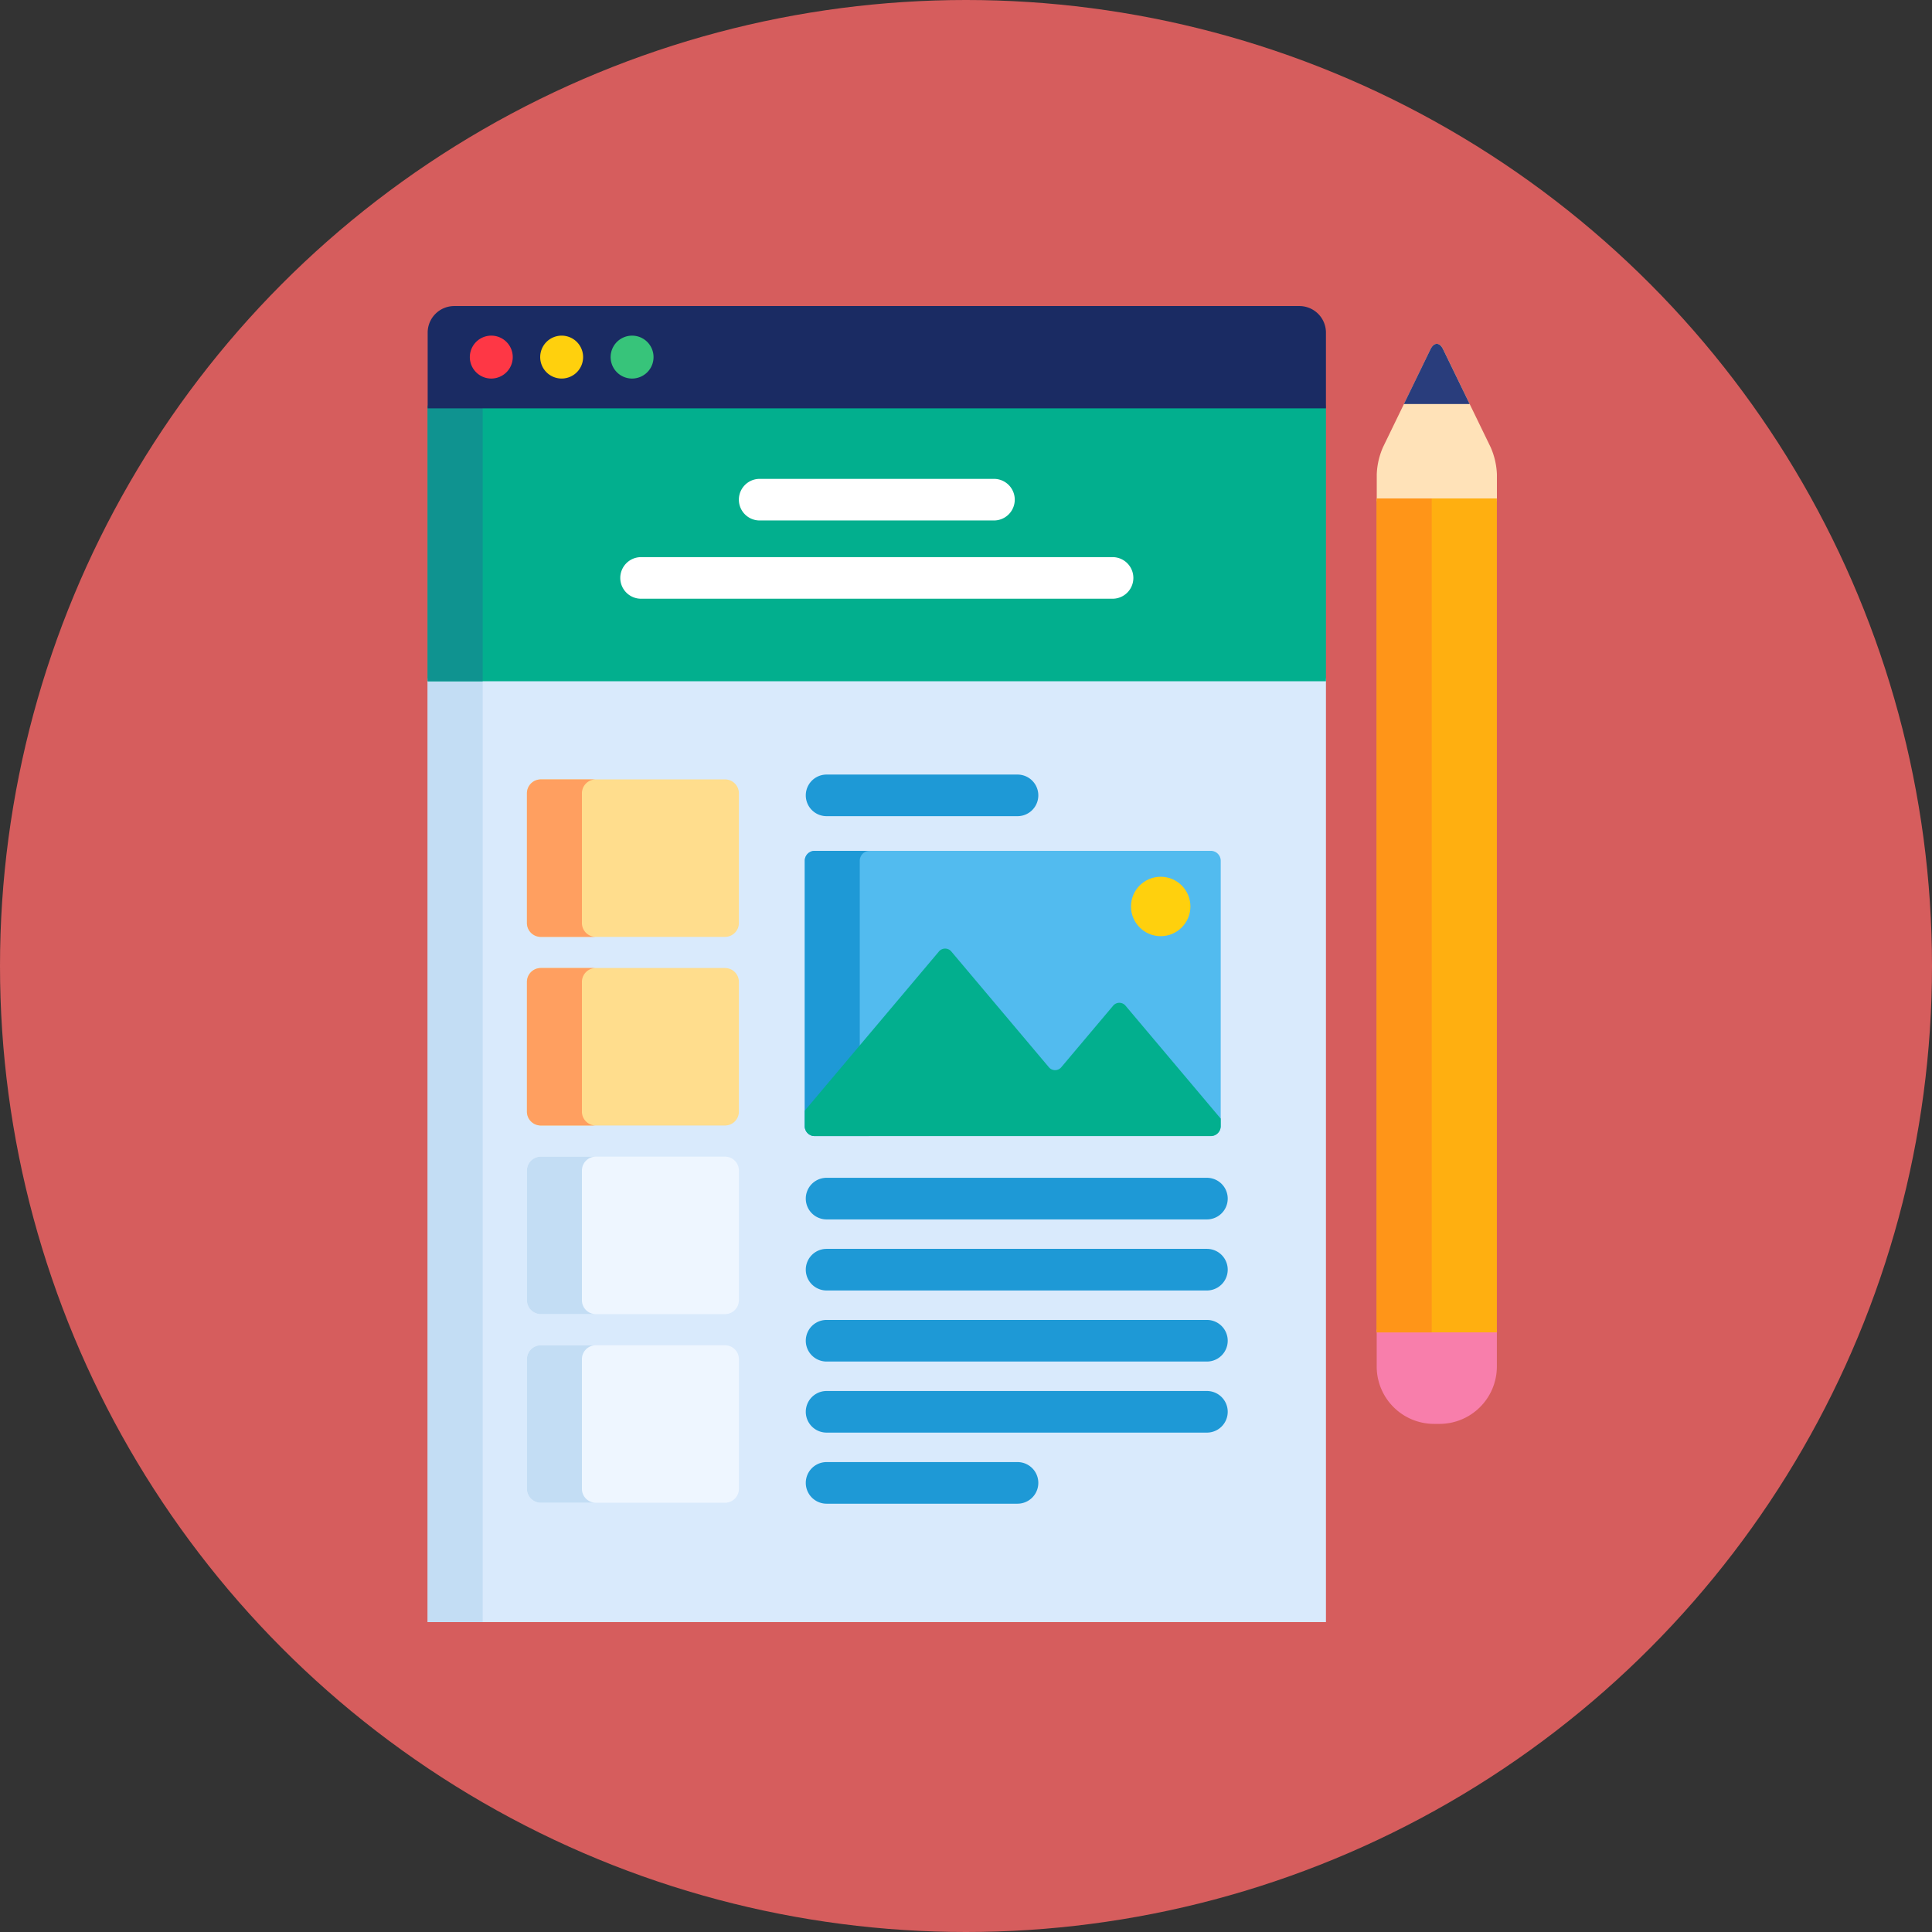 <svg xmlns="http://www.w3.org/2000/svg" width="260" height="260" viewBox="0 0 260 260"><rect x="0" y="0" width="260" height="260" fill="#333333" stroke="none"/><defs><style>.a{fill:#d65d5d;}.b{fill:#d9eafc;}.c{fill:#c3ddf4;}.d{fill:#02af8e;}.e{fill:#0f9390;}.f{fill:#1a2b63;}.g{fill:#52bbef;}.h{fill:#1e99d6;}.i{fill:#ffd00d;}.j{fill:#eef6ff;}.k{fill:#ffdd8d;}.l{fill:#ff9f60;}.m{fill:#fff;}.n{fill:#fe3745;}.o{fill:#37c47a;}.p{fill:#f87eab;}.q{fill:#ffe2b8;}.r{fill:#ffaf10;}.s{fill:#ff9518;}.t{fill:#293d7c;}</style></defs><g transform="translate(28.659 22.408)"><circle class="a" cx="130" cy="130" r="130" transform="translate(-28.659 -22.408)"/><path class="b" d="M61.914,261.33H182.8V134.345H61.914Z" transform="translate(-33.019 -65.445)"/><path class="c" d="M69.317,134.345h-7.4V261.33h7.4Z" transform="translate(-33.019 -65.445)"/><rect class="d" width="120.888" height="37.099" transform="translate(28.895 32.173)"/><rect class="e" width="7.403" height="37.099" transform="translate(28.895 32.173)"/><path class="f" d="M179.238,0H65.48a3.576,3.576,0,0,0-3.566,3.566v10.2H182.8V3.566A3.576,3.576,0,0,0,179.238,0Z" transform="translate(-33.019 18.779)"/><path class="g" d="M253.912,233.568a1.337,1.337,0,0,1-1.333,1.333H199.266a1.337,1.337,0,0,1-1.333-1.333v-35.72a1.337,1.337,0,0,1,1.333-1.333H252.58a1.336,1.336,0,0,1,1.333,1.333Z" transform="translate(-118.292 -104.421)"/><path class="h" d="M205.336,233.568v-35.72a1.337,1.337,0,0,1,1.333-1.333h-7.4a1.336,1.336,0,0,0-1.333,1.333v35.72a1.337,1.337,0,0,0,1.333,1.333h7.4A1.337,1.337,0,0,1,205.336,233.568Z" transform="translate(-118.292 -104.421)"/><path class="d" d="M241.128,239.49a1.088,1.088,0,0,0-1.718,0l-6.929,8.221a1.088,1.088,0,0,1-1.718,0l-13.08-15.517a1.088,1.088,0,0,0-1.718,0l-18.032,21.392v2.086a1.337,1.337,0,0,0,1.333,1.333h53.314a1.337,1.337,0,0,0,1.333-1.333v-1.015Z" transform="translate(-118.293 -126.525)"/><circle class="i" cx="3.999" cy="3.999" r="3.999" transform="translate(123.544 95.582)"/><g transform="translate(79.777 81.83)"><path class="h" d="M252.276,320.06H201.1a2.8,2.8,0,1,1,0-5.6h51.182a2.8,2.8,0,1,1,0,5.6Z" transform="translate(-198.297 -260.195)"/><path class="h" d="M252.276,345.694H201.1a2.8,2.8,0,1,1,0-5.6h51.182a2.8,2.8,0,1,1,0,5.6Z" transform="translate(-198.297 -276.265)"/><path class="h" d="M252.276,371.328H201.1a2.8,2.8,0,1,1,0-5.6h51.182a2.8,2.8,0,1,1,0,5.6Z" transform="translate(-198.297 -292.336)"/><path class="h" d="M252.276,396.963H201.1a2.8,2.8,0,1,1,0-5.6h51.182a2.8,2.8,0,1,1,0,5.6Z" transform="translate(-198.297 -308.407)"/><path class="h" d="M226.788,422.6H201.1a2.8,2.8,0,1,1,0-5.6h25.693a2.8,2.8,0,1,1,0,5.6Z" transform="translate(-198.297 -324.478)"/><path class="h" d="M226.788,174.6H201.1a2.8,2.8,0,0,1,0-5.6h25.693a2.8,2.8,0,0,1,0,5.6Z" transform="translate(-198.297 -169.001)"/></g><g transform="translate(42.25 133.248)"><path class="j" d="M97.709,376.728a1.871,1.871,0,0,1,1.865-1.865h24.8a1.871,1.871,0,0,1,1.865,1.865v17.462a1.871,1.871,0,0,1-1.865,1.865h-24.8a1.871,1.871,0,0,1-1.865-1.865Z" transform="translate(-97.709 -349.479)"/><path class="j" d="M97.709,308.689a1.871,1.871,0,0,1,1.865-1.865h24.8a1.871,1.871,0,0,1,1.865,1.865v17.462a1.871,1.871,0,0,1-1.865,1.865h-24.8a1.871,1.871,0,0,1-1.865-1.865Z" transform="translate(-97.709 -306.824)"/></g><g transform="translate(42.25 82.481)"><path class="k" d="M97.709,240.65a1.871,1.871,0,0,1,1.865-1.865h24.8a1.871,1.871,0,0,1,1.865,1.865v17.462a1.871,1.871,0,0,1-1.865,1.865h-24.8a1.871,1.871,0,0,1-1.865-1.865Z" transform="translate(-97.709 -213.401)"/><path class="k" d="M97.709,172.611a1.871,1.871,0,0,1,1.865-1.865h24.8a1.871,1.871,0,0,1,1.865,1.865v17.462a1.871,1.871,0,0,1-1.865,1.865h-24.8a1.871,1.871,0,0,1-1.865-1.865Z" transform="translate(-97.709 -170.746)"/></g><g transform="translate(42.25 133.248)"><path class="c" d="M105.112,394.191V376.728a1.871,1.871,0,0,1,1.865-1.865h-7.4a1.871,1.871,0,0,0-1.865,1.865v17.462a1.871,1.871,0,0,0,1.865,1.865h7.4A1.871,1.871,0,0,1,105.112,394.191Z" transform="translate(-97.709 -349.479)"/><path class="c" d="M105.112,326.152V308.689a1.871,1.871,0,0,1,1.865-1.865h-7.4a1.871,1.871,0,0,0-1.865,1.865v17.462a1.871,1.871,0,0,0,1.865,1.865h7.4A1.871,1.871,0,0,1,105.112,326.152Z" transform="translate(-97.709 -306.824)"/></g><g transform="translate(42.25 82.481)"><path class="l" d="M105.112,258.113V240.65a1.871,1.871,0,0,1,1.865-1.865h-7.4a1.871,1.871,0,0,0-1.865,1.865v17.462a1.871,1.871,0,0,0,1.865,1.865h7.4A1.871,1.871,0,0,1,105.112,258.113Z" transform="translate(-97.709 -213.401)"/><path class="l" d="M105.112,190.074V172.611a1.871,1.871,0,0,1,1.865-1.865h-7.4a1.871,1.871,0,0,0-1.865,1.865v17.462a1.871,1.871,0,0,0,1.865,1.865h7.4A1.871,1.871,0,0,1,105.112,190.074Z" transform="translate(-97.709 -170.746)"/></g><g transform="translate(54.817 42.039)"><path class="m" d="M197.643,96.172H134.194a2.8,2.8,0,0,1,0-5.6h63.449a2.8,2.8,0,1,1,0,5.6Z" transform="translate(-131.396 -80.044)"/><path class="m" d="M208.5,67.941H176.971a2.8,2.8,0,1,1,0-5.6H208.5a2.8,2.8,0,1,1,0,5.6Z" transform="translate(-158.214 -62.345)"/></g><path class="n" d="M80,16.442a2.888,2.888,0,1,1,2.041-.844A2.921,2.921,0,0,1,80,16.442Z" transform="translate(-42.544 12.094)"/><path class="i" d="M105.387,16.442a2.887,2.887,0,1,1,2.045-.848A2.9,2.9,0,0,1,105.387,16.442Z" transform="translate(-58.462 12.093)"/><path class="o" d="M130.791,16.442a2.887,2.887,0,1,1,2.041-.844A2.906,2.906,0,0,1,130.791,16.442Z" transform="translate(-74.388 12.094)"/><path class="p" d="M404.248,374.173a7.722,7.722,0,0,0,7.7,7.7h.77a7.722,7.722,0,0,0,7.7-7.7v-5H404.248Z" transform="translate(-247.636 -212.661)"/><path class="q" d="M419.577,27.544l-6.4-13.187c-.462-.952-1.219-.952-1.681,0l-6.4,13.187a9.981,9.981,0,0,0-.841,3.657v3.627h16.169V31.2A9.972,9.972,0,0,0,419.577,27.544Z" transform="translate(-247.636 10.226)"/><rect class="r" width="16.169" height="112.226" transform="translate(156.613 44.671)"/><rect class="s" width="7.403" height="112.226" transform="translate(156.613 44.671)"/><path class="t" d="M417.643,14.357l-3.583,7.379h8.848l-3.583-7.379C418.863,13.4,418.106,13.4,417.643,14.357Z" transform="translate(-253.787 10.226)"/></g></svg>